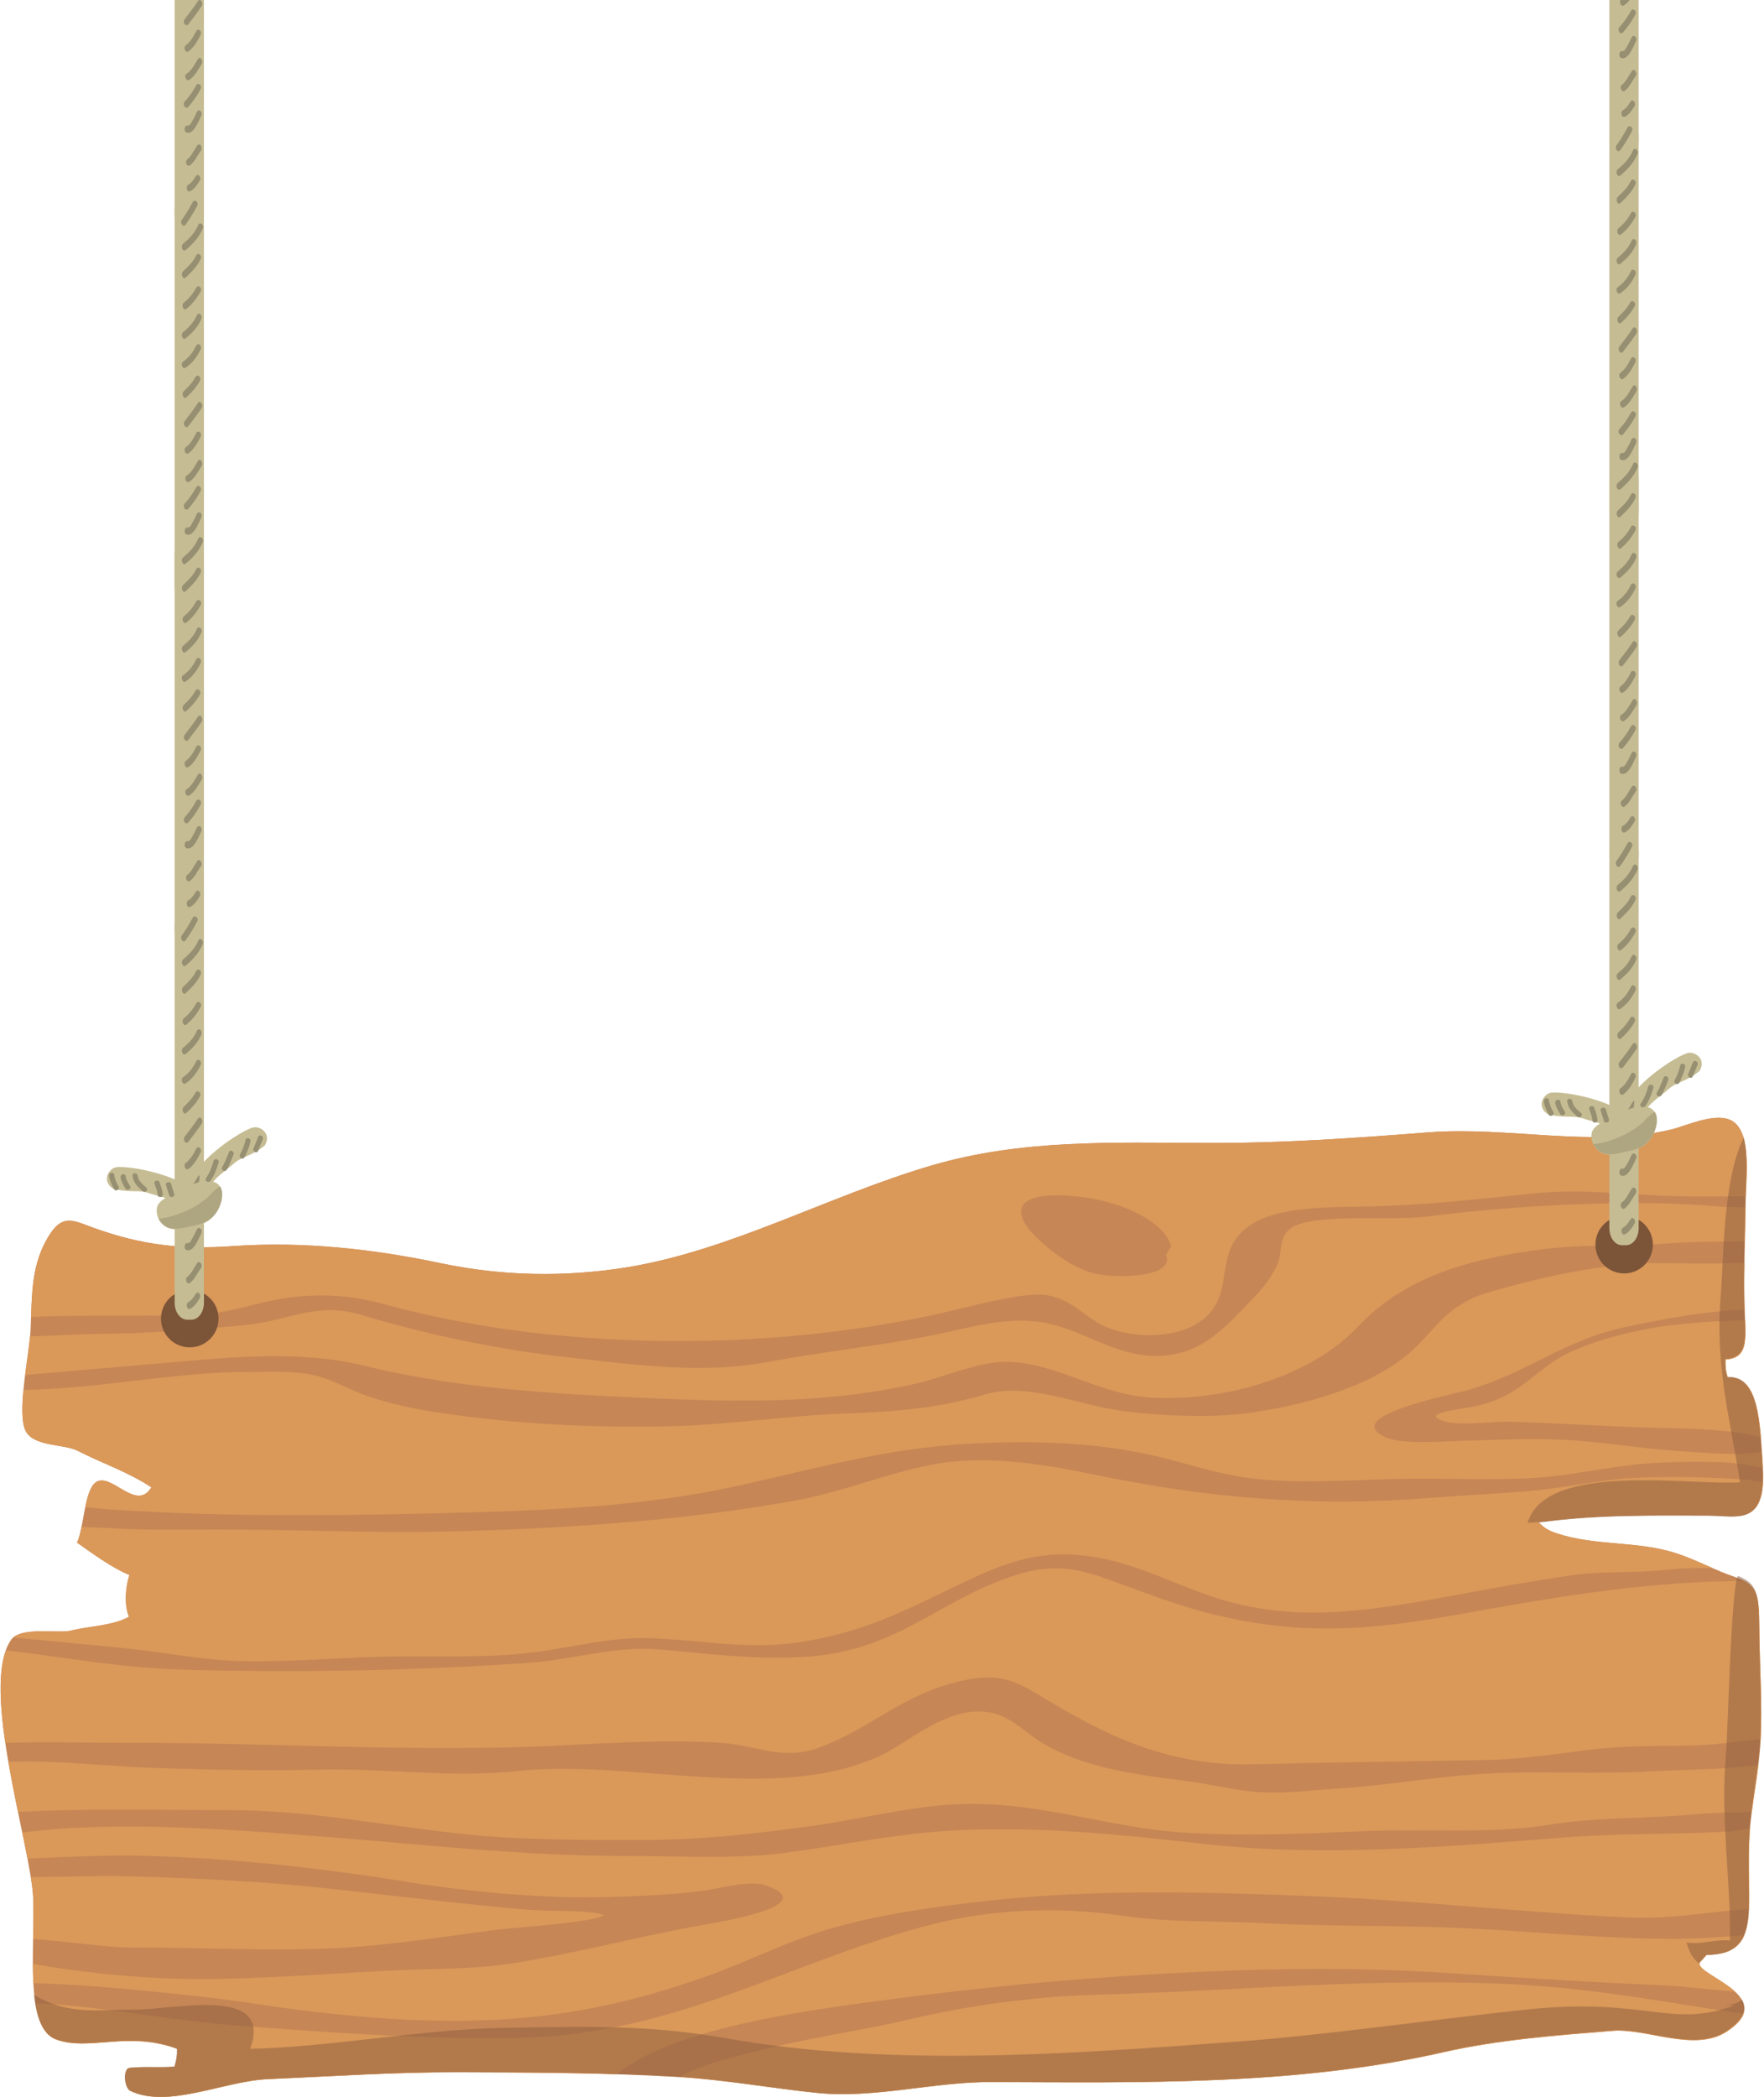 <svg version="1.2" xmlns="http://www.w3.org/2000/svg" viewBox="0 0 1800 2139" width="1800" height="2139"><style>.a{fill:#c68655}.b{fill:#da9859}.c{fill:#895b3d}.d{fill:#7c5438}.e{fill:#c6bc93}.f{fill:#968f71}.g{opacity:.5;fill:#968f71}</style><path class="a" d="m33.9 1936.9c1.9 50.4-9.3 131.5 23.3 143.6 34 12.4 72.9-9.1 123.6 9.5 0.1 7.3-0.5 11.5-2.6 18.3-15.4 1.3-31.4-0.5-46.7 1.3-6.2 3-4.1 20.6 1.6 23.3 38.5 18.4 95.6-10 139.9-11.9 65.2-2.9 129.6-7.3 194.7-7.1 74.4 0.2 149.5 0.4 224.1 4.8 47.6 2.7 94.9 11.5 142.4 16.3 58.5 5.9 118.7-11.4 177.7-11.1 152.6 0.5 310 3.8 460.5-30.3 56.6-12.9 116.3-17.3 173.1-21.9 34.9-2.9 83.7 22.2 116.5 0.7 54.9-36.1-33.2-57.7-27.7-70.4l7.2-7.9c58.8-0.4 39.1-50.6 43.9-124.5 2.2-32.2 9.8-63 11.3-97.4 1.4-32.7-0.7-64.6-1.2-97.4-0.9-44.6 1.9-57.2-25.8-66.4-19.7-6.6-39.1-17.4-58.9-23.8-40-13.1-82.7-7.2-122.8-20.6-6.9-2.3-12.1-4.9-18-11.1 58.2-8.1 114.4-7.1 174.4-7 28.6 0.2 58.2 11.1 54.4-49.6-2.8-44.6-3.7-93.2-35.8-91.2-2-6.4-2.5-11.2-2.2-18.2 25.7-1.7 19.9-24.3 19.2-59.1-0.6-32.1 0.8-65 1.2-97.3 0.3-28.4 6.2-70-10.9-85-15.5-13.7-49.9 3.3-65.7 6.9-80.8 18.5-165.7-3.6-247.3 2.7-76.1 6-150.3 11.2-226.7 10.8-93.8-0.2-188-4.2-280.8 23.2-104.6 30.8-204 86.4-310.3 103.7-62.7 10.1-127 9-189.2-4.1-70.1-14.8-141.1-22.5-212-17.6-52.3 3.6-92.7-0.5-143.1-18.7-22.2-8.1-32.9-15.5-48.8 14.2-14.6 27.4-13.8 55.4-15.2 89.6-0.9 22.9-13.6 80.1-6 101.4 6.8 18.7 39.4 14.8 54.2 22.4 24.5 12.6 50.9 21.3 75.1 37.2-15.5 25.6-41.1-15.9-56.6-5.2-12 8.2-12 45.6-19.3 61.6 17.2 12.1 35.8 25.8 53.4 33-3.9 12.5-5.6 30.3-0.4 42.6-16.4 9.3-41.4 9.6-59 14.1-12.8 3.3-51.5-4.4-61.2 9.3-33.2 47.2 20.5 211.7 22.5 264.3z"/><path class="b" d="m1765.6 1347.4c-22.3 0.6-40 2-60.8 4.4-39.2 5-89.8 17.8-117.3 35.5-27.9 18.1-42.2 39.6-85.6 47.8-16 3-56.3 7.3-25.4 15.4 15.3 3.9 46.5-0.6 63.4-0.2 48.4 1.4 97.5 4.7 147.3 6.2 27.9 0.8 79.2 0.7 109.7 9.8-2.8-33.8-8.9-62.7-33.9-61.2-2-6.4-2.5-11.2-2.2-18.2 20.9-1.4 21-16.3 20-40.4-6.4 0.5-12.1 0.8-15.2 0.9z"/><path class="b" d="m231 1846.5c79.6-0.2 154.9 14.5 232.3 23.4 63.7 7.4 126.3 7.1 190.9 7.1 60.1 0.2 117.5-6.5 175.7-14.5 47.9-6.6 96.2-19.4 145-21.9 83.8-4.3 156.7 24.8 237.7 29.2 59.1 3.3 119.2 0.9 178.2-1.8 62.8-2.9 129.1 3.3 190.3-6.6 49.8-8.1 101.3-5.9 152.1-10.9 15.3-1.6 35.9-1.3 54.4-2.1 2-15.8 4.7-31.5 6.7-47.9-35.4 4.6-79.7 4.9-112.2 6.5-48.9 2.6-98.3 0.2-147.2 1.4-59.1 1.6-115.4 12.9-174.4 16.4-28.2 1.8-56.2 5.7-84.2 2.6-24.1-2.6-46.5-8.5-70.6-11.3-59-7.2-111.7-16.2-150.8-43.9-16.1-11.3-30.9-27.9-60.2-26.3-37.5 2.4-69.2 32.2-96 44.8-106.1 49.9-252.9 3.4-370.6 15.9-67.7 7.1-135.2-3-203.4-1.4-53.1 1.3-106.5 0.2-159.3-1.5-43.3-1.3-86.5-5.9-129.6-6.9-5.4-0.2-15.7 0.2-27.2 0.5 2.9 17.1 6.4 34.5 9.8 51.1 70.1-3.8 142.1-1.9 212.6-1.9z"/><path class="b" d="m1781.2 1231.5c-12.3 0-22.9-0.5-25.6-0.6-42.4-3.9-81.6-4.3-125.1-3.2-60.1 1.7-117.5 6-176.3 13.4-32.6 4.3-110.6-3.5-134.9 10.4-15 8.7-10.9 24.8-15.1 36.1-4.6 12-14.4 25.6-24.9 36.1-17.6 17.8-41.8 47.7-74.2 56.1-50.4 13.1-85.9-15.9-126.8-27.6-41.3-11.9-79.9-0.1-119.2 8.3-57.3 12-118.7 18-176.9 29-65.1 12.3-136.3 2.5-201.5-4.8-73.1-8.1-145.1-23.3-211.9-43.4-46.7-14-73.3 6.1-119.9 10.5-49.9 4.7-100.4 8.7-152.3 8.9-14.6 0.2-39.8 1.8-65.9 2.4-1 10.5-3.2 24.9-5.1 39.5 47.5-4.2 95.1-8 143-12.3 70.4-6 137.9-13.3 205.3 3.4 96.4 23.7 201.2 28.9 304.3 33.2 89.1 3.8 173.3 3.7 257.9-15.8 26.5-6 62.2-22.2 90.8-21.9 52.5 0.7 94.8 34.5 151 36.7 87.6 3.5 167.7-29.8 207.2-72 42.8-45.8 101.4-68.4 189.8-79.6 42-5.4 85.8-2.6 128-5.9 25.6-1.9 51.6-1.9 77.6-1.8 0.3-11.6 0.6-23.4 0.7-35.1z"/><path class="b" d="m1763.8 1868.4c-56.9 3.1-114.4 1.5-171.2 6.2-118.5 9.4-242.4 19.8-362.2 6.5-83.2-9.3-166.4-18.2-251.7-14.2-62.6 2.9-115.1 14.8-176.3 23-51.1 6.9-110.6 3.3-163.5 3.3-109.9 0-209.9-12.3-318.4-20.4-84.8-6.5-168.8-12.9-254.3-7.7-13.8 0.8-28.6 2.7-43.5 4.1q3 14.1 5.4 26.7c38.8-1.6 81.9-3.8 121.4-2.7 87.7 2.2 181.9 12.9 267 26.7 62.7 10.1 140.2 17.3 205.1 15.3 33.5-1.1 66.7-2.3 99.1-6.9 16.3-2.4 45.4-10.7 61.5-4.8 59.6 21.7-59.5 38.9-77.4 42.3-61.4 11.6-121.3 27.5-184.1 37.3-39.6 6-79.8 4.9-120.2 6.9-55.1 2.8-110.8 7-166.2 8.4-70.2 1.9-135.9-3.8-200.7-15.1 0 6.7 0.2 13.3 0.5 19.8 77.7 1.7 200.2 16.9 214.1 19.1 74.8 11.8 161 21.3 239.3 18.9 87.8-2.4 160.8-19.1 234.9-45.6 44.6-15.9 83.4-36.7 130.9-49.8 49.5-13.7 103.4-21 157-26.9 106.7-11.9 223.5-8.8 331.2-4.4 106.7 4.3 211.2 16.5 317.6 21.5 44.2 2.2 83.4-5.4 125.7-8.7 0.9-20.6-1.3-47 0.7-77.6q0.1-2.2 0.3-4.2c-10.2 1.6-18.8 2.7-22 3z"/><path class="b" d="m1779.2 2054.3c-75-11.1-147.8-25.1-224.7-29.6-144.5-8.5-292.3 6.2-436.2 10.1-63.2 1.7-130.5 11-189.2 24.8-38.1 9.1-76.9 15-116.2 23.3-30.7 6.6-79.3 17.6-105.5 28.9-5.4 2.3-9.9 4.7-14 7 47.1 2.9 93.8 11.4 140.8 16.2 58.6 5.9 118.7-11.4 177.8-11.1 152.6 0.5 309.9 3.8 460.5-30.3 56.5-12.9 116.2-17.3 173-21.9 35-2.9 83.7 22.2 116.6 0.7 9.9-6.5 15.1-12.5 17.1-18.1z"/><path class="b" d="m13.6 1670.3c38 4 75.9 7.1 113.7 11.1 41 4.1 80.3 12.5 122.2 13.2 46.7 0.6 94.8-3.3 141.5-4.6 51-1.2 101.4 1.8 151.8-4.2 40-4.8 77.5-15.8 119-14.7 58 1.7 102.2 13.2 161.2 3 69.5-12 111.4-37.2 166-62.6 35.3-16.3 68.1-29.5 114-25 51.6 5.2 91.3 28.3 136.3 43 79.9 26.2 153.5 14.5 237.2-0.7 41.8-7.7 84.8-15.7 127.4-21.9 31.6-4.5 63.9-1.9 96-5.5 16.4-1.8 32.2-1.9 47.9-1.8-12.3-5.3-24.6-10.9-36.9-15-40.1-13.1-82.7-7.2-122.8-20.6-6.9-2.3-12.1-4.9-18-11.1 58.2-8.1 114.4-7.1 174.3-7 26 0.2 52.7 9.2 54.7-34.2-8.3-1.1-16.2-2.3-20.7-2.6-35.4-2.3-75.5-3.3-111.7-1.5-34.2 1.8-67.7 9.7-101.4 12.9-35.4 3.2-71 4.6-106.6 7.5-120.9 9.7-228.3-0.3-341.7-23.7-53.8-11.1-112.5-21-167.9-9.9-46.8 9.3-88.9 27.4-137.9 36.3-110.9 20-226.5 28-344.1 31.3-80.9 2.3-161.9-1.8-243.5-1.8-35.3 0-71.1 0.8-105.9-1.1-8.4-0.6-20.8-0.8-34.5-1.5-1.2 6.1-2.6 11.9-4.6 16 17.2 12.1 35.8 25.8 53.4 33-3.9 12.5-5.5 30.3-0.3 42.6-16.4 9.3-41.4 9.6-59.1 14.1-11.9 3.2-46.7-3.5-59 7z"/><path class="b" d="m6.1 1777.8c42-1 84.6 0 126.7 0 146.3 0 291.1 9.9 436.8 2.9 52.6-2.6 111-6.3 163.8-3 40.4 2.5 64.4 18.9 102.4 5.1 53.3-19.6 84.4-54.4 145.5-68.2 43.3-9.8 59.5 3.1 89.8 21.1 55.8 33.1 119.8 66 205 64.1 80.3-2 160.6-2.8 241-4.4 35.7-0.8 69.2-5.9 103.8-10.3 34.9-4.5 67-3.8 102.4-4.4 25.4-0.4 49-4.1 73.3-6.6q0.1-0.9 0.1-1.9c1.5-32.7-0.6-64.6-1.2-97.4-0.7-37.9 1.2-52.7-15.1-61.9-6.6-0.1-12-0.3-14.8-0.1-94.9 1.8-186 17.5-277 34-90.3 16.1-159 21.9-247.9 0.6-40.2-9.6-76.8-24.5-114.2-37.9-42.7-15.2-70.2-11.8-111.7 5.1-66.1 26.8-107.3 70.6-195.2 75.6-51 2.9-98.2-3.4-147.1-7.7-45.2-3.8-87.5 10.4-131.9 13.6-117.7 8.2-232 10.2-350.6 7.2-64.1-1.6-117.5-11.8-179.4-19.3-1.2-0.1-2.8-0.3-4.6-0.4-8 21.9-6.1 56.7-0.6 94.2q0.4 0 0.7 0z"/><path class="b" d="m273 2121c65.2-2.9 129.7-7.3 194.8-7.1 53.5 0.2 107.4 0.4 161.2 2 5.5-4.4 12.1-8.7 18.3-12.4 65-38.7 187.9-54.6 275.6-65.8 66.7-8.6 135-15.6 202.9-20.4 117.6-8.4 237.2-12.5 355.2-4.4 74.5 5.1 148.6 9.3 223.1 12.8 12 0.5 38.6 3.7 66.5 6-14.3-13.2-39.2-22.8-36.2-29.7l7.2-7.9c22.1-0.1 33.1-7.3 38.5-20.2-29.7 3-61.5 3.9-70.8 3.9-67.7 0-133.1-6.4-199.8-10.2-72.9-4-147.6-2.1-220.6-5.8-47.2-2.4-98.9-0.8-144.5-7.7-64.3-9.5-132.7-6.7-194.3 9.1-141.3 36.2-258.9 112-419 115.5-95.7 1.9-189.7-5.1-285.1-12.1-60.5-4.4-118.8-15.5-179.1-21.2-9.6-1-20.1-1.4-30.7-1.8 2.9 18.4 9 32.3 21.1 36.9 33.9 12.4 72.9-9.1 123.6 9.5 0.1 7.3-0.6 11.5-2.7 18.3-15.3 1.3-31.3-0.5-46.7 1.3-6.2 3-4 20.6 1.7 23.3 38.5 18.4 95.5-10 139.8-11.9z"/><path class="b" d="m129.8 1986.6c64.5-0.1 128.7 3.2 193.3 1.5 60-1.5 120.5-11.1 179-19 20.6-2.8 109-8.2 114.3-15.8-17.7-4.8-41.5-3.7-60.6-4.4-24-0.8-45.2-3.4-68.5-5.7-51.2-5.2-100.4-11.1-151.5-16.7-70.1-7.8-145-11-216.9-12.9-10.3-0.3-48.9 0.8-87.4 1.2 1.3 8.5 2.2 16.1 2.5 22.1 0.4 12.3 0.1 26.6-0.2 41.1 37.2 2.7 76.9 8.6 96 8.6z"/><path fill-rule="evenodd" class="b" d="m31.7 1343.5c1-28.7 2-52.9 14.8-76.9 15.9-29.7 26.5-22.3 48.7-14.2 50.5 18.2 90.8 22.3 143.1 18.7 70.9-4.9 142 2.8 212 17.6 62.2 13.1 126.6 14.2 189.3 4.1 106.3-17.3 205.7-72.9 310.3-103.7 92.7-27.4 187-23.4 280.8-23.2 76.3 0.4 150.6-4.8 226.7-10.8 81.5-6.3 166.5 15.8 247.2-2.7 15.9-3.6 50.2-20.6 65.8-6.9 15.1 13.3 12.2 47.6 11.1 74.8-23 0.2-46.2 0.4-69.1 0-48.2-1.1-96.1-7.9-144.5-3.1-57 5.7-113.6 12.4-171.9 13.5-56.8 1.1-116.4 0.2-137.6 37.4-14.4 25.2-2.8 57.7-32.9 79.5-24.3 17.6-67.6 18.5-97 6-23.5-10-38.4-34.7-73-32.9-28.5 1.5-69.5 13.2-96.4 19.2-176.8 39.3-391.4 38.4-564.9-8.9-31.7-8.8-61.6-11.8-96.4-7.7-35.4 4.3-62.5 16.9-99.6 18-56.2 1.8-111.4-0.4-166.5 2.2zm1158.2-63.5l5.1-8.9c-6.9-24.6-48-43.8-86.3-49.3-42.2-6.3-81.4-1.8-61.4 28.4 9.8 14.6 39.7 39.6 64.6 47.5 23.7 7.4 87.4 6.2 78-17.7z"/><path class="b" d="m112 1539.8c122.9 8.3 251.4 6.4 375.2 2.8 86.5-2.4 173.9-7.6 255.7-24.8 84.3-17.8 156.8-40.4 248.6-45.2 64.8-3.4 130.4-1.2 190.9 13.5 34.9 8.5 65.6 19.4 103.9 23 45.6 4.2 93.6 0.7 139.4-0.4 45.5-1 93.6 1.6 139-1 37.5-2.2 74.3-11.1 111.5-14.4 25.7-2.2 52.6-2.4 78.9-1.8 16.3 0.5 30 3.3 43.8 5.7q0-0.4 0-0.9c-0.3-5-0.6-10.2-1-15.4-23.9 4.8-62.4 0.5-82.4-0.6-42.6-2.5-83.9-10.5-126.8-11.9-34-1.2-68.5 0.5-102 1.5-19.7 0.6-57.1 3.7-73.6-4.1-44.6-21.4 65.7-42.3 86.3-48.2 59.3-17.3 95.5-50.2 159.7-64 41-8.8 81.7-15.9 121.2-17.8q-0.1-3.8-0.2-8c-0.3-13.1-0.2-26.4 0-39.7-38.6 1.9-89.1-0.3-102.6 0.4-55.5 3-108 15.2-157.9 29.6-42.9 12.4-53.8 36.9-78.6 59.5-36.3 33.1-97.5 53.4-162.3 63.1-40.6 6.2-94.4 3.7-134.4-1.6-45.7-6.2-95.6-29.6-139.6-16.6-46.3 13.7-87.8 17.5-141.3 19.3-62.1 2.2-122.5 12.2-185.2 13.2-78.5 1.3-151.5-2.4-227-13.5-27.3-4.1-53.3-9.4-77.2-17.8-18.8-6.5-33.2-16.1-53.5-20.9-21.7-5-45.7-3.2-69-3.3-71.2-0.1-153.2 17.4-227.6 18.3-1.5 16.1-1.8 31 1.4 39.8 6.7 18.7 39.3 14.8 54.1 22.4 24.5 12.6 51 21.3 75.1 37.2-15.4 25.6-41-15.9-56.6-5.2-5.6 3.8-8.6 14.1-10.9 25.6 9.3 0.8 18 1.6 25 2.2z"/><g style="opacity:.5"><path class="c" d="m1759.9 2045c-2.8-0.2-5.6-0.7-7.5-0.9q4 0.8 7.5 0.9z"/><path class="c" d="m1762.6 1404.6c-2-6.5-2.5-11.3-2.2-18.3 25.8-1.7 20-24.4 19.3-59.4-0.7-32.4 0.7-65.5 1.1-98 0.3-21 3.5-48.9-1.5-68.5-21.3 43.1-20.4 123.8-23.3 158.8-6.1 72 8.2 122.3 19.6 192.9-50.6 3.4-197.9-21.5-216.8 41.2q8.4-0.4 17-0.8c56-7.3 110.4-6.4 168.2-6.2 28.7 0.1 58.3 11.1 54.5-49.9-2.8-44.9-3.8-93.9-35.9-91.8z"/><path class="c" d="m1472.1 2093.3c56.5-13 116.2-17.4 173-22.1 35-2.9 83.7 22.3 116.6 0.7 18.5-12.3 20.7-22.7 15.8-32-4.3 3.8-10.3 5.4-17.6 5.1 4.1 0.4 8.4 0.7 10.9 0.3-65.9 24.8-90.1-8.4-213.8 4.7-89.7 9.5-208 26.5-296.5 32.8-166.8 12.3-351.4 26.3-519.1-3.5-81-14.3-142.8-11.9-226.9-10.7-84.4 1.4-177 19.7-259.4 21.4 24.8-65.6-79.2-39.5-118.3-40-34.7-0.4-65.2 6.6-102.1-14.9 2.4 22.3 8.4 39.8 22.2 44.9 33.9 12.6 72.9-9.1 123.6 9.7 0.1 7.3-0.6 11.6-2.7 18.3-15.4 1.4-31.3-0.4-46.7 1.4-6.2 3-4 20.7 1.6 23.4 38.6 18.5 95.6-10 139.9-12 65.2-2.9 129.7-7.3 194.8-7.1 74.3 0.2 149.5 0.4 224 4.8 47.7 2.7 94.9 11.6 142.4 16.4 58.5 5.9 118.7-11.5 177.8-11.2 152.6 0.6 309.9 3.9 460.5-30.4z"/><path class="c" d="m1795.1 1673c-0.8-42.8 1.7-56.3-21.8-65.5-7.1 15.2-9.9 157.5-12.3 184.8-5.5 62.9 5.3 127.5 4.3 187.2-13.7-1.5-30.9 4.5-44.3 2 2.7 10.5 7.1 17.1 12.8 21.4q0-0.4 0.2-0.8l7.2-7.9c58.7-0.4 39-51 43.9-125.3 2.1-32.3 9.7-63.4 11.2-97.9 1.5-33-0.6-65.1-1.2-98z"/></g><path fill-rule="evenodd" class="d" d="m193.6 1374.4c-16.2 0-29.3-13.1-29.3-29.3 0-16.2 13.1-29.3 29.3-29.3 16.3 0 29.4 13.1 29.4 29.3 0 16.2-13.1 29.3-29.4 29.3z"/><path fill-rule="evenodd" class="d" d="m1657.3 1299c-16.2 0-29.3-13.1-29.3-29.4 0-16.2 13.1-29.3 29.3-29.3 16.2 0 29.3 13.1 29.3 29.3 0 16.3-13.1 29.4-29.3 29.4z"/><path class="e" d="m208.1 598.8c0 9.7-5.7 17.4-12.8 17.4h-4.3c-7 0-12.8-7.7-12.8-17.4v-383.7c0-9.7 5.8-17.5 12.8-17.5h4.3c7.1 0 12.8 7.8 12.8 17.5z"/><path class="e" d="m208.1 218.8c0 9.7-5.7 17.4-12.8 17.4h-4.3c-7 0-12.8-7.7-12.8-17.4v-383.7c0-9.7 5.8-17.5 12.8-17.5h4.3c7.1 0 12.8 7.8 12.8 17.5z"/><path class="f" d="m189.5 255c6.7-5.7 13.3-12.3 17.3-21.7 1.8-4.1-2.8-7.7-4.6-3.7-3.5 8.4-9.5 14.1-15.4 19.1-2.9 2.5-0.2 8.8 2.7 6.3z"/><path class="f" d="m189.5 283.1c5.7-5.5 11.4-10.8 15.2-18.8 1.9-3.8-2.7-7.5-4.6-3.6-3.3 6.9-8.4 11.4-13.3 16.1-2.7 2.8-0.1 9 2.7 6.3z"/><path class="f" d="m190.2 315.1c5.7-4.6 10.6-10.6 14.5-17.8 2.1-3.8-2.6-7.4-4.6-3.7-3.3 6.3-7.7 11.3-12.5 15.1-3 2.5-0.3 8.8 2.6 6.4z"/><path class="f" d="m189.5 345.1c6.3-5.3 12.2-10.9 15.9-19.7 1.8-4.1-2.9-7.7-4.6-3.7-3.3 7.8-8.5 12.5-14 17.2-2.9 2.4-0.2 8.7 2.7 6.2z"/><path class="f" d="m189.4 229.2c4.3-6 8.2-12.4 11.8-19.2 2-3.8-2.7-7.4-4.6-3.7-3.4 6.3-7 12.3-11 17.8-2.4 3.4 1.3 8.4 3.8 5.1z"/><path class="f" d="m189.5-155c6.7-5.7 13.3-12.3 17.3-21.7 1.8-4.1-2.8-7.7-4.6-3.7-3.5 8.4-9.5 14.1-15.4 19.1-2.9 2.5-0.2 8.8 2.7 6.3z"/><path class="f" d="m189.5-126.9c5.7-5.5 11.4-10.8 15.2-18.8 1.9-3.8-2.7-7.5-4.6-3.6-3.3 6.9-8.4 11.4-13.3 16.1-2.7 2.8-0.1 9 2.7 6.3z"/><path class="f" d="m190.2-94.9c5.7-4.6 10.6-10.6 14.5-17.8 2.1-3.8-2.6-7.4-4.6-3.7-3.3 6.3-7.7 11.3-12.5 15.1-3 2.5-0.3 8.8 2.6 6.4z"/><path class="f" d="m189.5-64.9c6.3-5.3 12.2-10.9 15.9-19.7 1.8-4.1-2.9-7.7-4.6-3.7-3.3 7.8-8.5 12.5-14 17.2-2.9 2.4-0.2 8.7 2.7 6.2z"/><path class="f" d="m189.5-34.9c6.3-4.3 11.4-10.6 15.2-18.6 1.9-4-2.7-7.7-4.6-3.7-3.3 6.9-7.8 12.3-13.3 16.1-3 2.2-0.3 8.4 2.7 6.2z"/><path class="f" d="m190.2-4.7c5.2-4.8 10.1-10 13.8-16.9 2-3.7-2.6-7.4-4.6-3.7-3.2 5.9-7.5 10.2-11.8 14.3-2.9 2.6-0.2 8.9 2.6 6.3z"/><path class="f" d="m192.2 24.7c4.5-6.1 9.3-11.8 13.5-18.4 2.3-3.5-1.5-8.7-3.8-5.2-4.1 6.6-8.9 12.3-13.5 18.5-2.4 3.2 1.4 8.4 3.8 5.1z"/><path class="f" d="m192.4 52.4c5.2-3.8 9.1-10.3 12.3-16.8 1.9-3.9-2.7-7.6-4.6-3.6-2.7 5.4-6 11-10.4 14.1-3.1 2.2-0.4 8.5 2.7 6.3z"/><path class="f" d="m193.1 81.5c5.4-3.4 8.9-10 12.6-16.1 2.2-3.6-1.6-8.8-3.8-5.1-3.3 5.5-6.5 11.8-11.5 14.9-3.1 1.9-0.4 8.2 2.7 6.3z"/><path class="f" d="m192.2 109c4.7-5.3 8.9-11.3 12.5-18.1 2-3.8-2.6-7.5-4.6-3.7-3.3 6.3-7.3 11.7-11.7 16.6-2.6 3.2 1.2 8.2 3.8 5.2z"/><path class="f" d="m190.3 135.2c7.1 2.4 12-10.8 15.1-17.2 1.9-3.9-2.7-7.6-4.6-3.7-1.4 3-2.8 6.2-4.5 8.9-0.8 1.5-2.9 5.6-4.6 4.9-3.3-1.1-4.7 5.9-1.4 7.1z"/><path class="f" d="m193.8 168.7c4.8-3.5 7.5-9.9 11.2-15.1 2.4-3.3-1.4-8.5-3.8-5.2-3.3 4.7-5.8 10.9-10.1 14.1-3 2.1-0.3 8.4 2.7 6.2z"/><path class="f" d="m194.5 194.9c4-2.3 6.9-6.4 9.5-11 0.9-1.5 0.2-4.1-1-4.9-1.3-1.1-2.7-0.3-3.6 1.2-2 3.7-4.5 6.7-7.6 8.4-1.3 0.7-1.6 3.5-0.9 5 0.8 1.9 2.3 2 3.6 1.3z"/><path class="f" d="m189.5 375.1c6.3-4.3 11.4-10.6 15.2-18.6 1.9-4-2.7-7.7-4.6-3.7-3.3 6.9-7.8 12.3-13.3 16.1-3 2.2-0.3 8.4 2.7 6.2z"/><path class="f" d="m190.2 405.3c5.2-4.8 10.1-10 13.8-16.9 2-3.7-2.6-7.4-4.6-3.7-3.2 5.9-7.5 10.2-11.8 14.3-2.9 2.6-0.2 8.9 2.6 6.3z"/><path class="f" d="m192.2 434.7c4.5-6.1 9.3-11.8 13.5-18.4 2.3-3.5-1.5-8.7-3.8-5.2-4.1 6.6-8.9 12.3-13.5 18.5-2.4 3.2 1.4 8.4 3.8 5.1z"/><path class="f" d="m192.4 462.4c5.2-3.8 9.1-10.3 12.3-16.8 1.9-3.9-2.7-7.6-4.6-3.6-2.7 5.4-6 11-10.4 14.1-3.1 2.2-0.4 8.5 2.7 6.3z"/><path class="f" d="m193.1 491.5c5.4-3.4 8.9-10 12.6-16.1 2.2-3.6-1.6-8.8-3.8-5.1-3.3 5.5-6.5 11.8-11.5 14.9-3.1 1.9-0.4 8.2 2.7 6.3z"/><path class="f" d="m192.2 519c4.7-5.3 8.9-11.3 12.5-18.1 2-3.8-2.6-7.5-4.6-3.7-3.3 6.3-7.3 11.7-11.7 16.6-2.6 3.2 1.2 8.2 3.8 5.2z"/><path class="f" d="m190.3 545.2c7.1 2.4 12-10.8 15.1-17.2 1.9-3.9-2.7-7.6-4.6-3.7-1.4 3-2.8 6.2-4.5 8.9-0.8 1.5-2.9 5.6-4.6 4.9-3.3-1.1-4.7 5.9-1.4 7.1z"/><path class="f" d="m193.8 578.7c4.8-3.5 7.5-9.9 11.2-15.1 2.4-3.3-1.4-8.5-3.8-5.2-3.3 4.7-5.8 10.9-10.1 14.1-3 2.1-0.3 8.4 2.7 6.2z"/><path class="f" d="m194.5 604.9c4-2.3 6.9-6.4 9.5-11 0.9-1.5 0.2-4.1-1-4.9-1.3-1.1-2.7-0.3-3.6 1.2-2 3.7-4.5 6.7-7.6 8.4-1.3 0.7-1.6 3.5-0.9 5 0.8 1.9 2.3 2 3.6 1.3z"/><path class="e" d="m208.1 1328.8c0 9.7-5.7 17.4-12.8 17.4h-4.3c-7 0-12.8-7.7-12.8-17.4v-383.7c0-9.7 5.8-17.5 12.8-17.5h4.3c7.1 0 12.8 7.8 12.8 17.5z"/><path class="e" d="m208.1 948.8c0 9.7-5.7 17.4-12.8 17.4h-4.3c-7 0-12.8-7.7-12.8-17.4v-383.7c0-9.7 5.8-17.5 12.8-17.5h4.3c7.1 0 12.8 7.8 12.8 17.5z"/><path class="f" d="m189.5 985c6.7-5.7 13.3-12.3 17.3-21.7 1.8-4.1-2.8-7.7-4.6-3.7-3.5 8.4-9.5 14.1-15.4 19.1-2.9 2.5-0.2 8.8 2.7 6.3z"/><path class="f" d="m189.5 1013.1c5.7-5.5 11.4-10.8 15.2-18.8 1.9-3.8-2.7-7.5-4.6-3.6-3.3 6.9-8.4 11.4-13.3 16.1-2.7 2.8-0.1 9 2.7 6.3z"/><path class="f" d="m190.2 1045.1c5.7-4.6 10.6-10.6 14.5-17.8 2.1-3.8-2.6-7.4-4.6-3.7-3.3 6.3-7.7 11.3-12.5 15.1-3 2.5-0.3 8.8 2.6 6.4z"/><path class="f" d="m189.5 1075.1c6.3-5.3 12.2-10.9 15.9-19.7 1.8-4.1-2.9-7.7-4.6-3.7-3.3 7.8-8.5 12.5-14 17.2-2.9 2.4-0.2 8.7 2.7 6.2z"/><path class="f" d="m189.4 959.2c4.3-6 8.2-12.4 11.8-19.2 2-3.8-2.7-7.4-4.6-3.7-3.4 6.3-7 12.3-11 17.8-2.4 3.4 1.3 8.4 3.8 5.1z"/><path class="f" d="m189.5 575c6.7-5.7 13.3-12.3 17.3-21.7 1.8-4.1-2.8-7.7-4.6-3.7-3.5 8.4-9.5 14.1-15.4 19.1-2.9 2.5-0.2 8.8 2.7 6.3z"/><path class="f" d="m189.5 603.1c5.7-5.5 11.4-10.8 15.2-18.8 1.9-3.8-2.7-7.5-4.6-3.6-3.3 6.9-8.4 11.4-13.3 16.1-2.7 2.8-0.1 9 2.7 6.3z"/><path class="f" d="m190.2 635.1c5.7-4.6 10.6-10.6 14.5-17.8 2.1-3.8-2.6-7.4-4.6-3.7-3.3 6.3-7.7 11.3-12.5 15.1-3 2.5-0.3 8.8 2.6 6.4z"/><path class="f" d="m189.5 665.1c6.3-5.3 12.2-10.9 15.9-19.7 1.8-4.1-2.9-7.7-4.6-3.7-3.3 7.8-8.5 12.5-14 17.2-2.9 2.4-0.2 8.7 2.7 6.2z"/><path class="f" d="m189.5 695.1c6.3-4.3 11.4-10.6 15.2-18.6 1.9-4-2.7-7.7-4.6-3.7-3.3 6.9-7.8 12.3-13.3 16.1-3 2.2-0.3 8.4 2.7 6.2z"/><path class="f" d="m190.2 725.3c5.2-4.8 10.1-10 13.8-16.9 2-3.7-2.6-7.4-4.6-3.7-3.2 5.9-7.5 10.2-11.8 14.3-2.9 2.6-0.2 8.9 2.6 6.3z"/><path class="f" d="m192.2 754.7c4.5-6.1 9.3-11.8 13.5-18.4 2.3-3.5-1.5-8.7-3.8-5.2-4.1 6.6-8.9 12.3-13.5 18.5-2.4 3.2 1.4 8.4 3.8 5.1z"/><path class="f" d="m192.4 782.4c5.2-3.8 9.1-10.3 12.3-16.8 1.9-3.9-2.7-7.6-4.6-3.6-2.7 5.4-6 11-10.4 14.1-3.1 2.2-0.4 8.5 2.7 6.3z"/><path class="f" d="m193.1 811.5c5.4-3.4 8.9-10 12.6-16.1 2.2-3.6-1.6-8.8-3.8-5.1-3.3 5.5-6.5 11.8-11.5 14.9-3.1 1.9-0.4 8.2 2.7 6.3z"/><path class="f" d="m192.2 839c4.7-5.3 8.9-11.3 12.5-18.1 2-3.8-2.6-7.5-4.6-3.7-3.3 6.3-7.3 11.7-11.7 16.6-2.6 3.2 1.2 8.2 3.8 5.2z"/><path class="f" d="m190.3 865.2c7.1 2.4 12-10.8 15.1-17.2 1.9-3.9-2.7-7.6-4.6-3.7-1.4 3-2.8 6.2-4.5 8.9-0.8 1.5-2.9 5.6-4.6 4.9-3.3-1.1-4.7 5.9-1.4 7.1z"/><path class="f" d="m193.8 898.7c4.8-3.5 7.5-9.9 11.2-15.1 2.4-3.3-1.4-8.5-3.8-5.2-3.3 4.7-5.8 10.9-10.1 14.1-3 2.1-0.3 8.4 2.7 6.2z"/><path class="f" d="m194.5 924.9c4-2.3 6.9-6.4 9.5-11 0.9-1.5 0.2-4.1-1-4.9-1.3-1.1-2.7-0.3-3.6 1.2-2 3.7-4.5 6.7-7.6 8.4-1.3 0.7-1.6 3.5-0.9 5 0.8 1.9 2.3 2 3.6 1.3z"/><path class="f" d="m189.5 1105.1c6.3-4.3 11.4-10.6 15.2-18.6 1.9-4-2.7-7.7-4.6-3.7-3.3 6.9-7.8 12.3-13.3 16.1-3 2.2-0.3 8.4 2.7 6.2z"/><path class="f" d="m190.2 1135.3c5.2-4.8 10.1-10 13.8-16.9 2-3.7-2.6-7.4-4.6-3.7-3.2 5.9-7.5 10.2-11.8 14.3-2.9 2.6-0.2 8.9 2.6 6.3z"/><path class="f" d="m192.2 1164.7c4.5-6.1 9.3-11.8 13.5-18.4 2.3-3.5-1.5-8.7-3.8-5.2-4.1 6.6-8.9 12.3-13.5 18.5-2.4 3.2 1.4 8.4 3.8 5.1z"/><path class="f" d="m192.4 1192.4c5.2-3.8 9.1-10.3 12.3-16.8 1.9-3.9-2.7-7.6-4.6-3.6-2.7 5.4-6 11-10.4 14.1-3.1 2.2-0.4 8.5 2.7 6.3z"/><path class="f" d="m193.1 1221.5c5.4-3.4 8.9-10 12.6-16.1 2.2-3.6-1.6-8.8-3.8-5.1-3.3 5.5-6.5 11.8-11.5 14.9-3.1 1.9-0.4 8.2 2.7 6.3z"/><path class="f" d="m192.2 1249c4.7-5.3 8.9-11.3 12.5-18.1 2-3.8-2.6-7.5-4.6-3.7-3.3 6.3-7.3 11.7-11.7 16.6-2.6 3.2 1.2 8.2 3.8 5.2z"/><path class="f" d="m190.3 1275.2c7.1 2.4 12-10.8 15.1-17.2 1.9-3.9-2.7-7.6-4.6-3.7-1.4 3-2.8 6.2-4.5 8.9-0.8 1.5-2.9 5.6-4.6 4.9-3.3-1.1-4.7 5.9-1.4 7.1z"/><path class="f" d="m193.8 1308.7c4.8-3.5 7.5-9.9 11.2-15.1 2.4-3.3-1.4-8.5-3.8-5.2-3.3 4.7-5.8 10.9-10.1 14.1-3 2.1-0.3 8.4 2.7 6.2z"/><path class="f" d="m194.5 1334.9c4-2.3 6.9-6.4 9.5-11 0.9-1.5 0.2-4.1-1-4.9-1.3-1.1-2.7-0.3-3.6 1.2-2 3.7-4.5 6.7-7.6 8.4-1.3 0.7-1.6 3.5-0.9 5 0.8 1.9 2.3 2 3.6 1.3z"/><path class="e" d="m215.1 1211.9q0 0.1-0.1 0.2c0.1 0.2 0.1 0 0.1-0.2z"/><path class="e" d="m259.5 1149.9c-6.6 0.5-35.7 17.6-53.3 37.3-4.9 5.5 0 17.1-5.4 21.8l13.4 1.1c-0.1 0.2-0.1 0.5-0.1 0.8 4.1-9.3 17.5-17.5 24.7-24.1 7.5-6.9 18.6-7.6 31.4-18.3 6.9-11.2-3.2-19.2-10.7-18.6z"/><path class="e" d="m183.1 1229.4q0.1 0 0.1 0.1c0 0.2 0 0.1-0.1-0.1z"/><path class="e" d="m117.4 1190.9c6.3-2.1 39.8 2.3 63.7 13.5 6.6 3.2 6.7 15.8 13.5 18.1l-11.9 6.2c0.1 0.1 0.3 0.4 0.4 0.7-7.4-7.1-23-9.3-32.2-12.6-9.6-3.4-20 0.3-36-4.5-10.8-7.6-4.6-19 2.5-21.4z"/><path class="e" d="m216.8 1205.2c-6.6-1.6-14.2 0.3-20.3 3.1-2.9 1.4-5.5 2.9-8 5.1-1.7 1.5-5.1 4.5-4.8 4.6l-3.2 0.6c-6.9-0.4-18.7 6-20.2 12.8-2 8.8 3.3 18.3 11.7 21.4 8.1 3 19.1-0.8 27.2-2.4 9.9-1.9 17.1-6.1 22.5-14.8 5.8-9.4 9.2-26.9-4.9-30.4z"/><path class="g" d="m224.8 1210.2c-5.5 2.4-10.7 9.5-14.4 12.5-9.6 7.9-20.7 13.3-32.7 17.2-4.9 1.6-10.6 2.9-15.8 3.2 2.1 4.1 5.7 7.6 10.1 9.2 8.1 3 19.1-0.8 27.2-2.4 9.9-1.9 17.1-6.1 22.5-14.8 4.2-6.9 7.2-18 3.1-24.9z"/><path class="f" d="m214.8 1204.5c4-5.6 6.5-12.3 8.3-18.8 0.9-3.3-4.2-4.7-5.2-1.4-1.7 6.1-4 12.3-7.7 17.5-2 2.8 2.6 5.4 4.6 2.7z"/><path class="f" d="m231.3 1193.3c3-4.9 4.7-10.3 7-15.5 1.3-3.1-3.3-5.8-4.6-2.7-2.3 5.2-4 10.6-7 15.5-1.7 2.9 2.9 5.6 4.6 2.7z"/><path class="f" d="m249.5 1180.5c2.7-5.1 4.9-10.5 6.1-16.1 0.7-3.4-4.4-4.8-5.1-1.5-1.1 5.3-3.1 10.2-5.6 14.9-1.7 3 2.9 5.7 4.6 2.7z"/><path class="f" d="m263.3 1174.1c1.7-3.9 3.2-7.9 4.8-11.8 1.4-3.1-3.2-5.8-4.6-2.7-1.6 3.9-3.1 7.9-4.8 11.8-1.3 3.1 3.3 5.8 4.6 2.7z"/><path class="f" d="m121 1210.3c-2.2-3.8-3.9-7.8-4.6-12.2-0.5-3.4-5.6-1.9-5.1 1.5 0.7 4.7 2.7 9.2 5 13.4 1.7 3 6.3 0.3 4.7-2.7z"/><path class="f" d="m132.7 1209.8c-2.1-3.2-3.9-6.3-4.5-10.1-0.6-3.4-5.8-1.9-5.2 1.5 0.7 4.1 2.8 7.8 5.1 11.3 1.9 2.8 6.5 0.1 4.6-2.7z"/><path class="f" d="m149.3 1211.4c-3.7-3.3-8.2-6.7-8.8-12-0.4-3.4-5.7-3.4-5.3 0 0.8 7 5.3 11.3 10.4 15.7 2.5 2.3 6.3-1.5 3.7-3.7z"/><path class="f" d="m166.1 1218.6c-0.1-4.5-2-8.3-3.3-12.5-1-3.2-6.1-1.9-5.1 1.4 1.1 3.7 3 7.2 3.1 11.1 0.1 3.4 5.4 3.4 5.3 0z"/><path class="f" d="m177.8 1217.9c-1.2-3.4-2.1-6.8-3.2-10.2-1.1-3.2-6.3-1.8-5.2 1.4 1.1 3.4 2.1 6.8 3.2 10.2 1.1 3.2 6.2 1.8 5.2-1.4z"/><path class="e" d="m1672.1 522.8c0 9.7-5.7 17.4-12.8 17.4h-4.3c-7 0-12.8-7.7-12.8-17.4v-383.7c0-9.7 5.8-17.5 12.8-17.5h4.3c7.1 0 12.8 7.8 12.8 17.5z"/><path class="e" d="m1672.1 142.8c0 9.7-5.7 17.4-12.8 17.4h-4.3c-7 0-12.8-7.7-12.8-17.4v-383.7c0-9.7 5.8-17.5 12.8-17.5h4.3c7.1 0 12.8 7.8 12.8 17.5z"/><path class="f" d="m1653.5 179c6.7-5.7 13.3-12.3 17.3-21.7 1.8-4.1-2.8-7.7-4.6-3.7-3.5 8.4-9.5 14.1-15.4 19.1-2.9 2.5-0.2 8.8 2.7 6.3z"/><path class="f" d="m1653.5 207.1c5.7-5.5 11.4-10.8 15.2-18.8 1.9-3.8-2.7-7.5-4.6-3.6-3.3 6.9-8.4 11.4-13.3 16.1-2.7 2.8-0.1 9 2.7 6.3z"/><path class="f" d="m1654.2 239.1c5.7-4.6 10.6-10.6 14.5-17.8 2.1-3.8-2.6-7.4-4.6-3.7-3.3 6.3-7.7 11.3-12.5 15.1-3 2.5-0.3 8.8 2.6 6.4z"/><path class="f" d="m1653.5 269.1c6.3-5.3 12.2-10.9 15.9-19.7 1.8-4.1-2.9-7.7-4.6-3.7-3.3 7.8-8.5 12.5-14 17.2-2.9 2.4-0.2 8.7 2.7 6.2z"/><path class="f" d="m1653.4 153.2c4.3-6 8.2-12.4 11.8-19.2 2-3.8-2.7-7.4-4.6-3.7-3.4 6.3-7 12.3-11 17.8-2.4 3.4 1.3 8.4 3.8 5.1z"/><path class="f" d="m1653.5-231c6.7-5.7 13.3-12.3 17.3-21.7 1.8-4.1-2.8-7.7-4.6-3.7-3.5 8.4-9.5 14.1-15.4 19.1-2.9 2.5-0.2 8.8 2.7 6.3z"/><path class="f" d="m1653.5-202.9c5.7-5.5 11.4-10.8 15.2-18.8 1.9-3.8-2.7-7.5-4.6-3.6-3.3 6.9-8.4 11.4-13.3 16.1-2.7 2.8-0.1 9 2.7 6.3z"/><path class="f" d="m1654.2-170.9c5.7-4.6 10.6-10.6 14.5-17.8 2.1-3.8-2.6-7.4-4.6-3.7-3.3 6.3-7.7 11.3-12.5 15.1-3 2.5-0.3 8.8 2.6 6.4z"/><path class="f" d="m1653.5-140.9c6.3-5.3 12.2-10.9 15.9-19.7 1.8-4.1-2.9-7.7-4.6-3.7-3.3 7.8-8.5 12.5-14 17.2-2.9 2.4-0.2 8.7 2.7 6.2z"/><path class="f" d="m1653.5-110.9c6.3-4.3 11.4-10.6 15.2-18.6 1.9-4-2.7-7.7-4.6-3.7-3.3 6.9-7.8 12.3-13.3 16.1-3 2.2-0.3 8.4 2.7 6.2z"/><path class="f" d="m1654.2-80.7c5.2-4.8 10.1-10 13.8-16.9 2-3.7-2.6-7.4-4.6-3.7-3.2 5.9-7.5 10.2-11.8 14.3-2.9 2.6-0.2 8.9 2.6 6.3z"/><path class="f" d="m1656.2-51.3c4.5-6.1 9.3-11.8 13.5-18.4 2.3-3.5-1.5-8.7-3.8-5.2-4.1 6.6-8.9 12.3-13.5 18.5-2.4 3.2 1.4 8.4 3.8 5.1z"/><path class="f" d="m1656.4-23.6c5.2-3.8 9.1-10.3 12.3-16.8 1.9-3.9-2.7-7.6-4.6-3.6-2.7 5.4-6 11-10.4 14.1-3.1 2.2-0.4 8.5 2.7 6.3z"/><path class="f" d="m1657.1 5.5c5.4-3.4 8.9-10 12.6-16.1 2.2-3.6-1.6-8.8-3.8-5.1-3.3 5.5-6.5 11.8-11.5 14.9-3.1 1.9-0.4 8.2 2.7 6.3z"/><path class="f" d="m1656.2 33c4.7-5.3 8.9-11.3 12.5-18.1 2-3.8-2.6-7.5-4.6-3.7-3.3 6.3-7.3 11.7-11.7 16.6-2.6 3.2 1.2 8.2 3.8 5.2z"/><path class="f" d="m1654.3 59.2c7.1 2.4 12-10.8 15.1-17.2 1.9-3.9-2.7-7.6-4.6-3.7-1.4 3-2.8 6.2-4.5 8.9-0.8 1.5-2.9 5.6-4.6 4.9-3.3-1.1-4.7 5.9-1.4 7.1z"/><path class="f" d="m1657.8 92.7c4.8-3.5 7.5-9.9 11.2-15.1 2.4-3.3-1.4-8.5-3.8-5.2-3.3 4.7-5.8 10.9-10.1 14.1-3 2.1-0.3 8.4 2.7 6.2z"/><path class="f" d="m1658.5 118.9c4-2.3 6.9-6.4 9.5-11 0.9-1.5 0.2-4.1-1-4.9-1.3-1.1-2.7-0.3-3.6 1.2-2 3.7-4.5 6.7-7.6 8.4-1.3 0.7-1.6 3.5-0.9 5 0.8 1.9 2.3 2 3.6 1.3z"/><path class="f" d="m1653.5 299.1c6.3-4.3 11.4-10.6 15.2-18.6 1.9-4-2.7-7.7-4.6-3.7-3.3 6.9-7.8 12.3-13.3 16.1-3 2.2-0.3 8.4 2.7 6.2z"/><path class="f" d="m1654.2 329.3c5.2-4.8 10.1-10 13.8-16.9 2-3.7-2.6-7.4-4.6-3.7-3.2 5.9-7.5 10.2-11.8 14.3-2.9 2.6-0.2 8.9 2.6 6.3z"/><path class="f" d="m1656.2 358.7c4.5-6.1 9.3-11.8 13.5-18.4 2.3-3.5-1.5-8.7-3.8-5.2-4.1 6.6-8.9 12.3-13.5 18.5-2.4 3.2 1.4 8.4 3.8 5.1z"/><path class="f" d="m1656.4 386.4c5.2-3.8 9.1-10.3 12.3-16.8 1.9-3.9-2.7-7.6-4.6-3.6-2.7 5.4-6 11-10.4 14.1-3.1 2.2-0.4 8.5 2.7 6.3z"/><path class="f" d="m1657.1 415.5c5.4-3.4 8.9-10 12.6-16.1 2.2-3.6-1.6-8.8-3.8-5.1-3.3 5.5-6.5 11.8-11.5 14.9-3.1 1.9-0.4 8.2 2.7 6.3z"/><path class="f" d="m1656.2 443c4.7-5.3 8.9-11.3 12.5-18.1 2-3.8-2.6-7.5-4.6-3.7-3.3 6.3-7.3 11.7-11.7 16.6-2.6 3.2 1.2 8.2 3.8 5.2z"/><path class="f" d="m1654.3 469.2c7.1 2.4 12-10.8 15.1-17.2 1.9-3.9-2.7-7.6-4.6-3.7-1.4 3-2.8 6.2-4.5 8.9-0.8 1.5-2.9 5.6-4.6 4.9-3.3-1.1-4.7 5.9-1.4 7.1z"/><path class="f" d="m1657.8 502.7c4.8-3.5 7.5-9.9 11.2-15.1 2.4-3.3-1.4-8.5-3.8-5.2-3.3 4.7-5.8 10.9-10.1 14.1-3 2.1-0.3 8.4 2.7 6.2z"/><path class="f" d="m1658.5 528.9c4-2.3 6.9-6.4 9.5-11 0.9-1.5 0.2-4.1-1-4.9-1.3-1.1-2.7-0.3-3.6 1.2-2 3.7-4.5 6.7-7.6 8.4-1.3 0.7-1.6 3.5-0.9 5 0.8 1.9 2.3 2 3.6 1.3z"/><path class="e" d="m1672.1 1252.8c0 9.7-5.7 17.4-12.8 17.4h-4.3c-7 0-12.8-7.7-12.8-17.4v-383.7c0-9.7 5.8-17.5 12.8-17.5h4.3c7.1 0 12.8 7.8 12.8 17.5z"/><path class="e" d="m1672.1 872.8c0 9.7-5.7 17.4-12.8 17.4h-4.3c-7 0-12.8-7.7-12.8-17.4v-383.7c0-9.7 5.8-17.5 12.8-17.5h4.3c7.1 0 12.8 7.8 12.8 17.5z"/><path class="f" d="m1653.5 909c6.7-5.7 13.3-12.3 17.3-21.7 1.8-4.1-2.8-7.7-4.6-3.7-3.5 8.4-9.5 14.1-15.4 19.1-2.9 2.5-0.2 8.8 2.7 6.3z"/><path class="f" d="m1653.5 937.1c5.7-5.5 11.4-10.8 15.2-18.8 1.9-3.8-2.7-7.5-4.6-3.6-3.3 6.9-8.4 11.4-13.3 16.1-2.7 2.8-0.1 9 2.7 6.3z"/><path class="f" d="m1654.2 969.1c5.7-4.6 10.6-10.6 14.5-17.8 2.1-3.8-2.6-7.4-4.6-3.7-3.3 6.3-7.7 11.3-12.5 15.1-3 2.5-0.3 8.8 2.6 6.4z"/><path class="f" d="m1653.5 999.1c6.3-5.3 12.2-10.9 15.9-19.7 1.8-4.1-2.9-7.7-4.6-3.7-3.3 7.8-8.5 12.5-14 17.2-2.9 2.4-0.2 8.7 2.7 6.2z"/><path class="f" d="m1653.4 883.2c4.3-6 8.2-12.4 11.8-19.2 2-3.8-2.7-7.4-4.6-3.7-3.4 6.3-7 12.3-11 17.8-2.4 3.4 1.3 8.4 3.8 5.1z"/><path class="f" d="m1653.5 499c6.7-5.7 13.3-12.3 17.3-21.7 1.8-4.1-2.8-7.7-4.6-3.7-3.5 8.4-9.5 14.1-15.4 19.1-2.9 2.5-0.2 8.8 2.7 6.3z"/><path class="f" d="m1653.5 527.1c5.7-5.5 11.4-10.8 15.2-18.8 1.9-3.8-2.7-7.5-4.6-3.6-3.3 6.9-8.4 11.4-13.3 16.1-2.7 2.8-0.1 9 2.7 6.3z"/><path class="f" d="m1654.2 559.1c5.7-4.6 10.6-10.6 14.5-17.8 2.1-3.8-2.6-7.4-4.6-3.7-3.3 6.3-7.7 11.3-12.5 15.1-3 2.5-0.3 8.8 2.6 6.4z"/><path class="f" d="m1653.5 589.1c6.3-5.3 12.2-10.9 15.9-19.7 1.8-4.1-2.9-7.7-4.6-3.7-3.3 7.8-8.5 12.5-14 17.2-2.9 2.4-0.2 8.7 2.7 6.2z"/><path class="f" d="m1653.5 619.1c6.3-4.3 11.4-10.6 15.2-18.6 1.9-4-2.7-7.7-4.6-3.7-3.3 6.9-7.8 12.3-13.3 16.1-3 2.2-0.3 8.4 2.7 6.2z"/><path class="f" d="m1654.2 649.3c5.2-4.8 10.1-10 13.8-16.9 2-3.7-2.6-7.4-4.6-3.7-3.2 5.9-7.5 10.2-11.8 14.3-2.9 2.6-0.2 8.9 2.6 6.3z"/><path class="f" d="m1656.2 678.7c4.5-6.1 9.3-11.8 13.5-18.4 2.3-3.5-1.5-8.7-3.8-5.2-4.1 6.6-8.9 12.3-13.5 18.5-2.4 3.2 1.4 8.4 3.8 5.1z"/><path class="f" d="m1656.4 706.4c5.2-3.8 9.1-10.3 12.3-16.8 1.9-3.9-2.7-7.6-4.6-3.6-2.7 5.4-6 11-10.4 14.1-3.1 2.2-0.4 8.5 2.7 6.3z"/><path class="f" d="m1657.1 735.5c5.4-3.4 8.9-10 12.6-16.1 2.2-3.6-1.6-8.8-3.8-5.1-3.3 5.5-6.5 11.8-11.5 14.9-3.1 1.9-0.4 8.2 2.7 6.3z"/><path class="f" d="m1656.2 763c4.7-5.3 8.9-11.3 12.5-18.1 2-3.8-2.6-7.5-4.6-3.7-3.3 6.3-7.3 11.7-11.7 16.6-2.6 3.2 1.2 8.2 3.8 5.2z"/><path class="f" d="m1654.3 789.2c7.1 2.4 12-10.8 15.1-17.2 1.9-3.9-2.7-7.6-4.6-3.7-1.4 3-2.8 6.2-4.5 8.9-0.8 1.5-2.9 5.6-4.6 4.9-3.3-1.1-4.7 5.9-1.4 7.1z"/><path class="f" d="m1657.8 822.7c4.8-3.5 7.5-9.9 11.2-15.1 2.4-3.3-1.4-8.5-3.8-5.2-3.3 4.7-5.8 10.9-10.1 14.1-3 2.1-0.3 8.4 2.7 6.2z"/><path class="f" d="m1658.5 848.9c4-2.3 6.9-6.4 9.5-11 0.9-1.5 0.2-4.1-1-4.9-1.3-1.1-2.7-0.3-3.6 1.2-2 3.7-4.5 6.7-7.6 8.4-1.3 0.7-1.6 3.5-0.9 5 0.8 1.9 2.3 2 3.6 1.3z"/><path class="f" d="m1653.5 1029.1c6.3-4.3 11.4-10.6 15.2-18.6 1.9-4-2.7-7.7-4.6-3.7-3.3 6.9-7.8 12.3-13.3 16.1-3 2.2-0.3 8.4 2.7 6.2z"/><path class="f" d="m1654.2 1059.3c5.2-4.8 10.1-10 13.8-16.9 2-3.7-2.6-7.4-4.6-3.7-3.2 5.9-7.5 10.2-11.8 14.3-2.9 2.6-0.2 8.9 2.6 6.3z"/><path class="f" d="m1656.2 1088.7c4.5-6.1 9.3-11.8 13.5-18.4 2.3-3.5-1.5-8.7-3.8-5.2-4.1 6.6-8.9 12.3-13.5 18.5-2.4 3.2 1.4 8.4 3.8 5.1z"/><path class="f" d="m1656.4 1116.4c5.2-3.8 9.1-10.3 12.3-16.8 1.9-3.9-2.7-7.6-4.6-3.6-2.7 5.4-6 11-10.4 14.1-3.1 2.2-0.4 8.5 2.7 6.3z"/><path class="f" d="m1657.1 1145.5c5.4-3.4 8.9-10 12.6-16.1 2.2-3.6-1.6-8.8-3.8-5.1-3.3 5.5-6.5 11.8-11.5 14.9-3.1 1.9-0.4 8.2 2.7 6.3z"/><path class="f" d="m1656.2 1173c4.7-5.3 8.9-11.3 12.5-18.1 2-3.8-2.6-7.5-4.6-3.7-3.3 6.3-7.3 11.7-11.7 16.6-2.6 3.2 1.2 8.2 3.8 5.2z"/><path class="f" d="m1654.3 1199.2c7.1 2.4 12-10.8 15.1-17.2 1.9-3.9-2.7-7.6-4.6-3.7-1.4 3-2.8 6.2-4.5 8.9-0.8 1.5-2.9 5.6-4.6 4.9-3.3-1.1-4.7 5.9-1.4 7.1z"/><path class="f" d="m1657.8 1232.7c4.8-3.5 7.5-9.9 11.2-15.1 2.4-3.3-1.4-8.5-3.8-5.2-3.3 4.7-5.8 10.9-10.1 14.1-3 2.1-0.3 8.4 2.7 6.2z"/><path class="f" d="m1658.5 1258.9c4-2.3 6.9-6.4 9.5-11 0.9-1.5 0.2-4.1-1-4.9-1.3-1.1-2.7-0.3-3.6 1.2-2 3.7-4.5 6.7-7.6 8.4-1.3 0.7-1.6 3.5-0.9 5 0.8 1.9 2.3 2 3.6 1.3z"/><path class="e" d="m1679.1 1135.9q0 0.1-0.1 0.2c0.1 0.2 0.1 0 0.1-0.2z"/><path class="e" d="m1723.5 1073.9c-6.6 0.5-35.7 17.6-53.3 37.3-4.9 5.5 0 17.1-5.4 21.8l13.4 1.1c-0.1 0.2-0.1 0.5-0.1 0.8 4.1-9.3 17.5-17.5 24.7-24.1 7.5-6.9 18.6-7.6 31.4-18.3 6.9-11.2-3.2-19.2-10.7-18.6z"/><path class="e" d="m1647.1 1153.4q0.1 0 0.1 0.1c0 0.2 0 0.1-0.1-0.1z"/><path class="e" d="m1581.4 1114.9c6.3-2.1 39.8 2.3 63.7 13.5 6.6 3.2 6.7 15.8 13.5 18.1l-11.9 6.2c0.1 0.1 0.3 0.4 0.4 0.7-7.4-7.1-23-9.3-32.2-12.6-9.6-3.4-20 0.3-36-4.5-10.8-7.6-4.6-19 2.5-21.4z"/><path class="e" d="m1680.8 1129.2c-6.6-1.6-14.2 0.3-20.3 3.1-2.9 1.4-5.5 2.9-8 5.1-1.7 1.5-5.1 4.5-4.8 4.6l-3.2 0.6c-6.9-0.4-18.7 6-20.2 12.8-2 8.8 3.3 18.3 11.7 21.4 8.1 3 19.1-0.8 27.2-2.4 9.9-1.9 17.1-6.1 22.5-14.8 5.8-9.4 9.2-26.9-4.9-30.4z"/><path class="g" d="m1688.8 1134.2c-5.5 2.4-10.7 9.5-14.4 12.5-9.6 7.9-20.7 13.3-32.7 17.2-4.9 1.6-10.6 2.9-15.8 3.2 2.1 4.1 5.7 7.6 10.1 9.2 8.1 3 19.1-0.8 27.2-2.4 9.9-1.9 17.1-6.1 22.5-14.8 4.2-6.9 7.2-18 3.1-24.9z"/><path class="f" d="m1678.8 1128.5c4-5.6 6.5-12.3 8.3-18.8 0.9-3.3-4.2-4.7-5.2-1.4-1.7 6.1-4 12.3-7.7 17.5-2 2.8 2.6 5.4 4.6 2.7z"/><path class="f" d="m1695.3 1117.3c3-4.9 4.7-10.3 7-15.5 1.3-3.1-3.3-5.8-4.6-2.7-2.3 5.2-4 10.6-7 15.5-1.7 2.9 2.9 5.6 4.6 2.7z"/><path class="f" d="m1713.5 1104.5c2.7-5.1 4.9-10.5 6.1-16.1 0.7-3.4-4.4-4.8-5.1-1.5-1.1 5.3-3.1 10.2-5.6 14.9-1.7 3 2.9 5.7 4.6 2.7z"/><path class="f" d="m1727.3 1098.1c1.7-3.9 3.2-7.9 4.8-11.8 1.4-3.1-3.2-5.8-4.6-2.7-1.6 3.9-3.1 7.9-4.8 11.8-1.3 3.1 3.3 5.8 4.6 2.7z"/><path class="f" d="m1585 1134.3c-2.2-3.8-3.9-7.8-4.6-12.2-0.5-3.4-5.6-1.9-5.1 1.5 0.7 4.7 2.7 9.2 5 13.4 1.7 3 6.3 0.3 4.7-2.7z"/><path class="f" d="m1596.7 1133.8c-2.1-3.2-3.9-6.3-4.5-10.1-0.6-3.4-5.8-1.9-5.2 1.5 0.7 4.1 2.8 7.8 5.1 11.3 1.9 2.8 6.5 0.1 4.6-2.7z"/><path class="f" d="m1613.3 1135.4c-3.7-3.3-8.2-6.7-8.8-12-0.4-3.4-5.7-3.4-5.3 0 0.8 7 5.3 11.3 10.4 15.7 2.5 2.3 6.3-1.5 3.7-3.7z"/><path class="f" d="m1630.1 1142.6c-0.1-4.5-2-8.3-3.3-12.5-1-3.2-6.1-1.9-5.1 1.4 1.1 3.7 3 7.2 3.1 11.1 0.1 3.4 5.4 3.4 5.3 0z"/><path class="f" d="m1641.8 1141.9c-1.2-3.4-2.1-6.8-3.2-10.2-1.1-3.2-6.3-1.8-5.2 1.4 1.1 3.4 2.1 6.8 3.2 10.2 1.1 3.2 6.2 1.8 5.2-1.4z"/></svg>